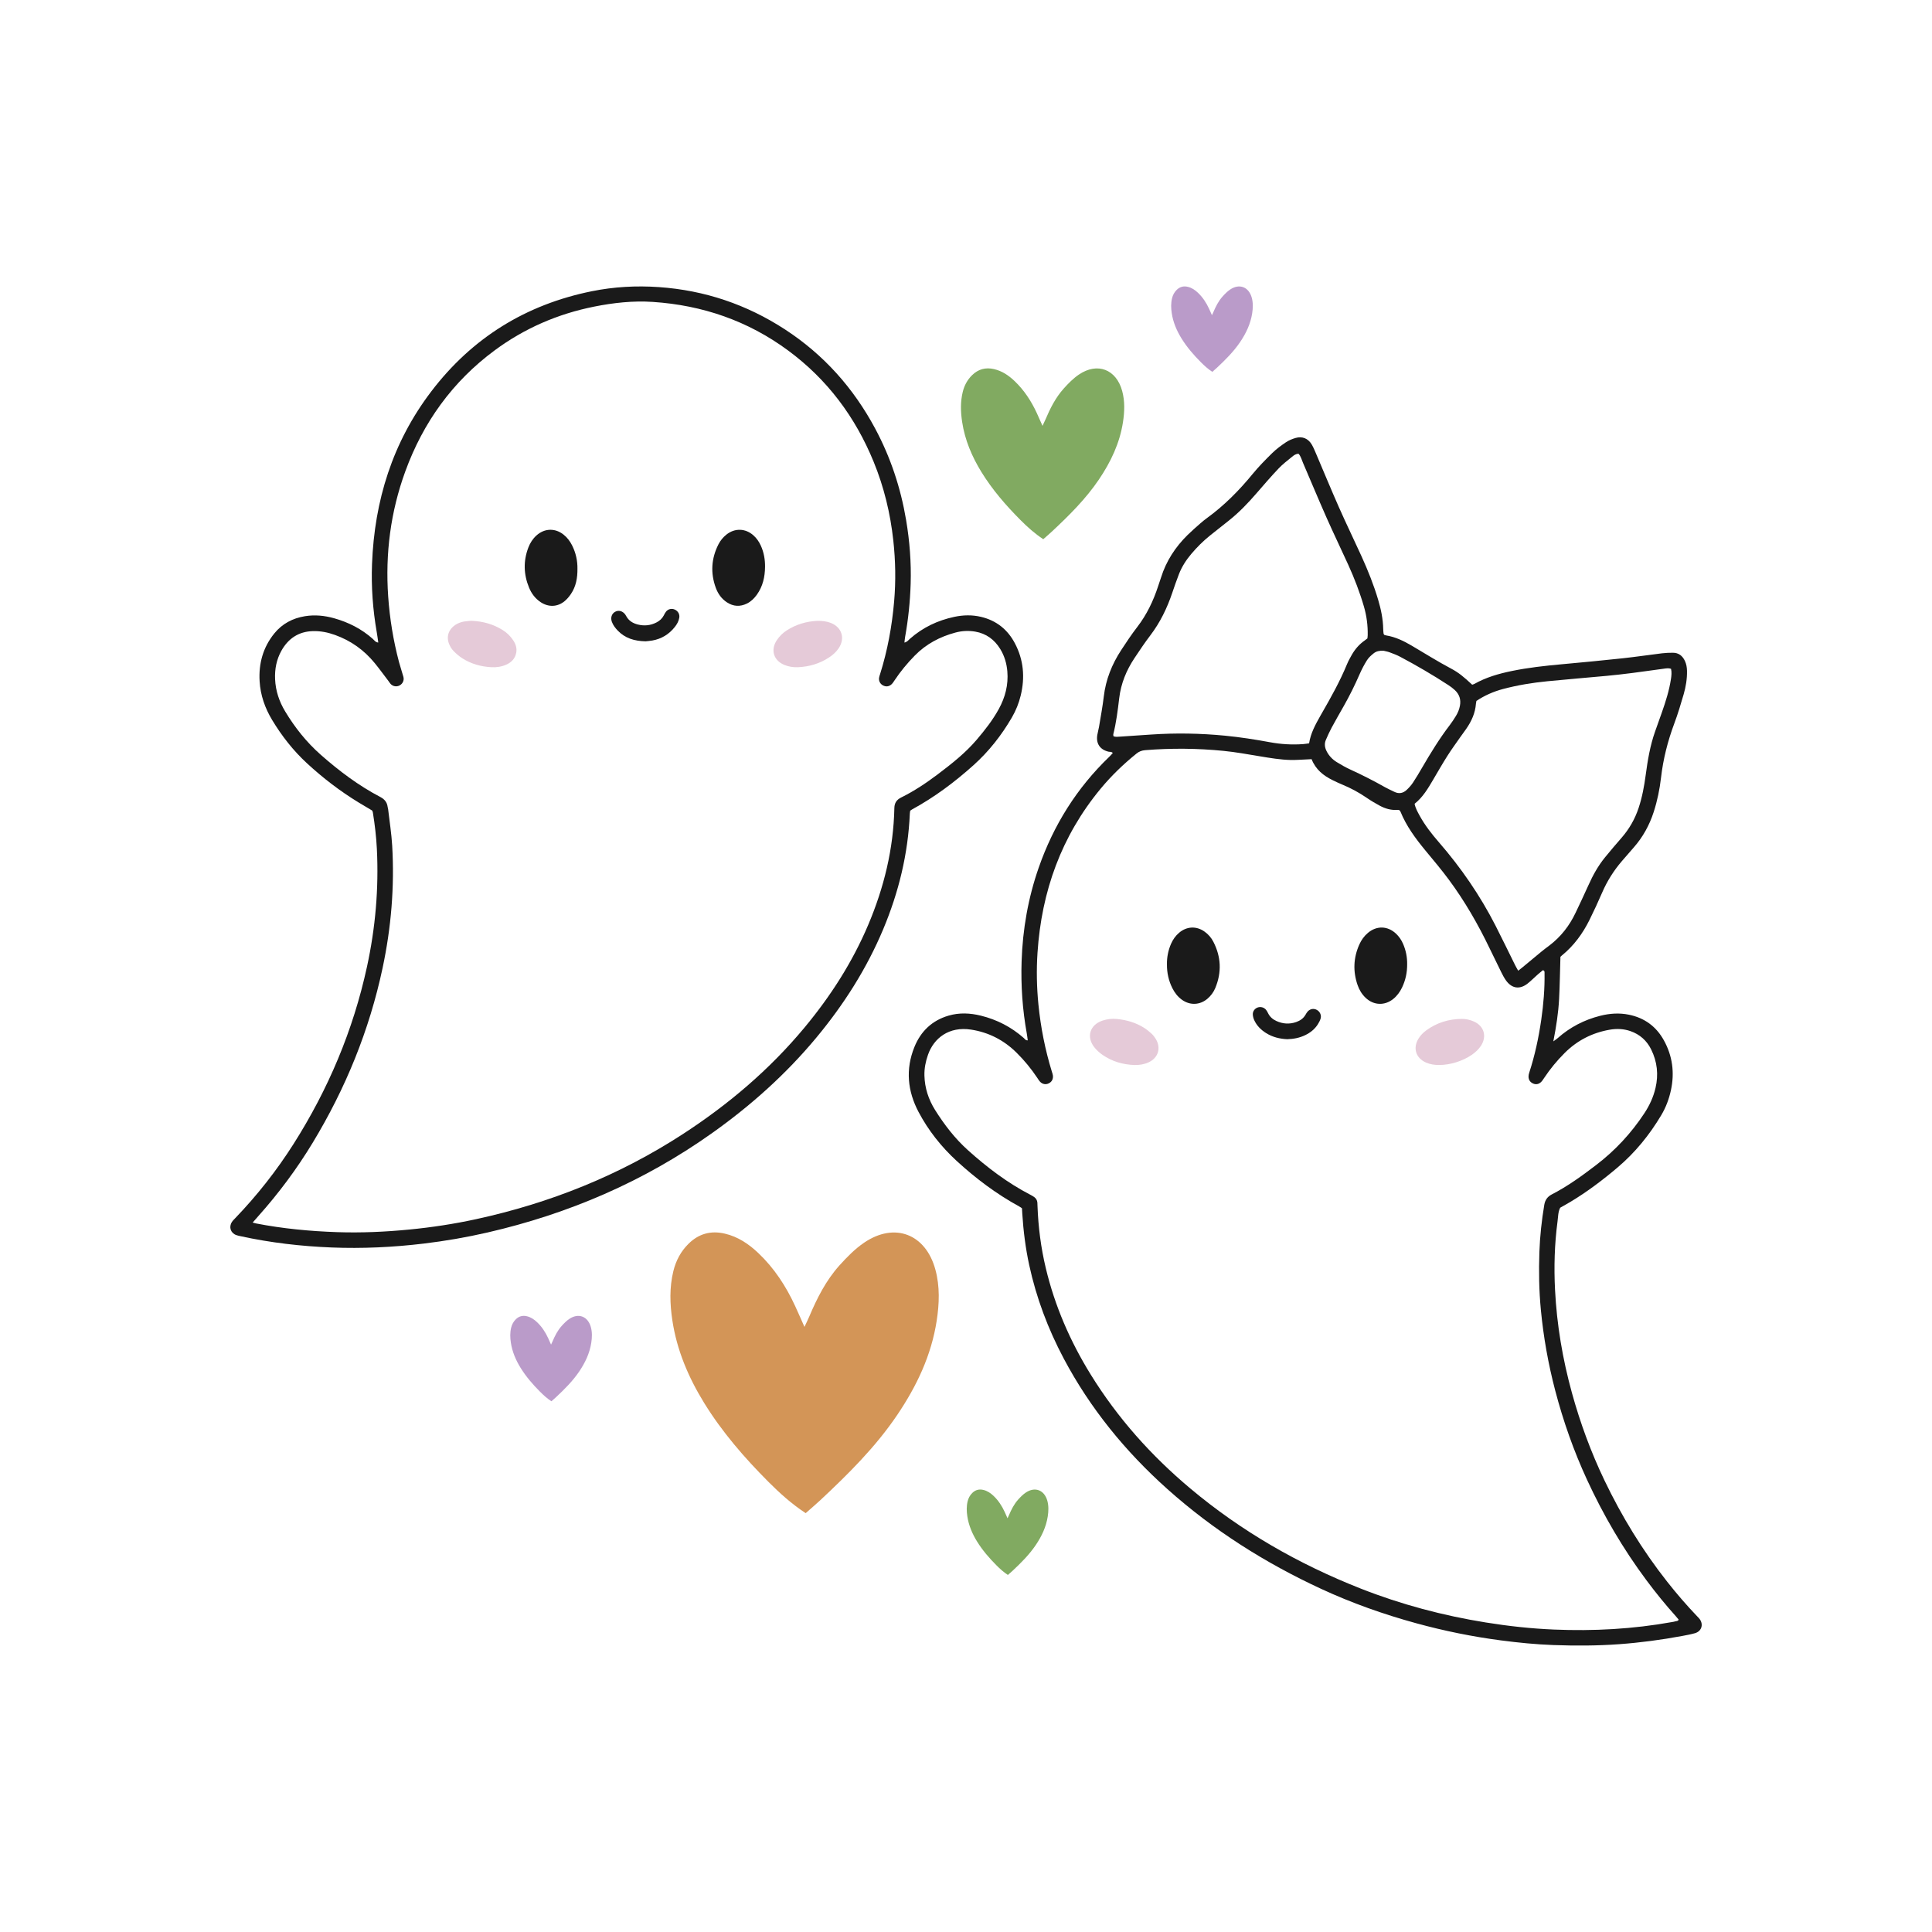 <?xml version="1.0" encoding="utf-8"?>
<svg version="1.1" id="Layer_1" xmlns="http://www.w3.org/2000/svg"
     xmlns:xlink="http://www.w3.org/1999/xlink"
     x="0px" y="0px" viewBox="0 0 504 504"

     xml:space="preserve">
    <style type="text/css">.st0{fill-rule:evenodd;clip-rule:evenodd;}</style>
    <g>
            <g>
                <g>
                    <path fill="#1A1A1A" d="M361.075,165.601c0.159,0.048,0.363,0.134,0.575,0.169c2.409,0.398,4.562,1.45,6.633,2.669
				c3.412,2.008,6.762,4.121,10.265,5.976c1.965,1.041,3.308,2.158,5.494,4.198c0.165-0.055,0.383-0.092,0.564-0.194
				c3.045-1.727,6.36-2.672,9.757-3.373c4.268-0.88,8.589-1.357,12.925-1.75c5.333-0.483,10.664-0.994,15.989-1.566
				c3.435-0.369,6.855-0.886,10.286-1.303c0.939-0.114,1.892-0.147,2.839-0.147c1.504,0,2.506,0.799,3.131,2.121
				c0.388,0.821,0.533,1.694,0.552,2.599c0.043,2.085-0.295,4.127-0.867,6.111c-0.741,2.569-1.518,5.137-2.452,7.64
				c-1.705,4.572-2.893,9.25-3.454,14.101c-0.352,3.048-0.968,6.05-1.917,8.983c-1.117,3.448-2.825,6.543-5.22,9.263
				c-1.033,1.172-2.059,2.351-3.075,3.538c-2.119,2.474-3.841,5.191-5.138,8.191c-1.04,2.405-2.142,4.786-3.303,7.134
				c-1.775,3.59-4.106,6.767-7.237,9.313c-0.129,0.105-0.248,0.223-0.353,0.319c-0.113,3.71-0.162,7.386-0.353,11.054
				c-0.188,3.614-0.753,7.191-1.499,11.013c0.517-0.38,0.829-0.573,1.098-0.813c3.229-2.878,6.957-4.806,11.142-5.862
				c2.464-0.621,4.951-0.792,7.46-0.284c4.076,0.824,7.145,3.075,9.14,6.694c2.244,4.069,2.821,8.423,1.844,12.967
				c-0.496,2.304-1.303,4.491-2.516,6.527c-3.08,5.173-6.822,9.784-11.427,13.682c-3.882,3.286-7.926,6.346-12.293,8.965
				c-0.861,0.516-1.741,1-2.664,1.528c-0.556,1.087-0.528,2.345-0.687,3.542c-0.79,5.935-0.957,11.904-0.654,17.878
				c0.462,9.115,1.977,18.067,4.402,26.864c2.169,7.868,4.976,15.503,8.505,22.864c4.502,9.39,9.902,18.225,16.354,26.415
				c2.455,3.117,5.04,6.113,7.777,8.981c0.231,0.242,0.478,0.474,0.677,0.74c1.072,1.433,0.506,3.217-1.217,3.704
				c-1.071,0.303-2.172,0.506-3.267,0.711c-5.487,1.023-11.009,1.759-16.581,2.163c-5.688,0.412-11.377,0.424-17.066,0.218
				c-4.572-0.166-9.124-0.618-13.664-1.212c-7.477-0.978-14.845-2.479-22.113-4.47c-8.51-2.331-16.811-5.267-24.82-8.975
				c-14.618-6.767-28.099-15.288-40.136-26.054c-10.962-9.805-20.117-21.025-27.021-34.035c-4.101-7.727-7.157-15.846-9.011-24.408
				c-0.958-4.427-1.516-8.905-1.803-13.421c-0.028-0.443-0.051-0.887-0.079-1.375c-0.241-0.158-0.46-0.323-0.697-0.453
				c-5.959-3.259-11.351-7.313-16.337-11.891c-4.012-3.684-7.386-7.938-9.937-12.757c-2.882-5.446-3.447-11.145-1.091-16.959
				c1.669-4.12,4.613-6.93,8.917-8.189c2.8-0.819,5.632-0.683,8.438,0.012c4.188,1.038,7.922,2.959,11.166,5.819
				c0.276,0.243,0.461,0.655,1.046,0.618c-0.082-0.595-0.14-1.186-0.246-1.769c-1.128-6.228-1.561-12.503-1.355-18.829
				c0.273-8.368,1.698-16.522,4.455-24.433c3.868-11.098,9.935-20.799,18.428-28.954c0.31-0.298,0.589-0.627,0.907-0.968
				c-0.36-0.407-0.779-0.267-1.127-0.352c-2.215-0.54-3.277-2.094-2.921-4.337c0.113-0.715,0.331-1.412,0.449-2.127
				c0.434-2.639,0.936-5.272,1.247-7.927c0.518-4.424,2.129-8.416,4.538-12.107c1.341-2.055,2.708-4.102,4.204-6.044
				c2.487-3.229,4.198-6.827,5.449-10.674c0.241-0.742,0.512-1.475,0.745-2.22c1.348-4.304,3.74-7.959,6.934-11.103
				c1.073-1.056,2.215-2.041,3.344-3.038c0.543-0.48,1.111-0.936,1.697-1.362c4.501-3.27,8.371-7.179,11.893-11.474
				c1.588-1.936,3.354-3.737,5.145-5.492c1.068-1.047,2.296-1.952,3.54-2.79c0.771-0.519,1.678-0.896,2.576-1.151
				c1.725-0.489,3.242,0.143,4.163,1.68c0.456,0.761,0.794,1.596,1.144,2.415c1.993,4.666,3.921,9.362,5.975,14.001
				c1.896,4.284,3.946,8.498,5.884,12.764c1.684,3.709,3.201,7.485,4.358,11.398c0.731,2.472,1.258,4.974,1.303,7.562
				c0.007,0.39,0.048,0.779,0.089,1.167C360.926,165.337,360.998,165.432,361.075,165.601z M342.157,198.044
				c-0.522,0.027-0.906,0.051-1.29,0.066c-1.393,0.055-2.787,0.175-4.179,0.144c-2.681-0.059-5.321-0.512-7.963-0.949
				c-3.189-0.528-6.378-1.114-9.591-1.431c-6.787-0.669-13.59-0.731-20.396-0.178c-0.886,0.072-1.59,0.345-2.265,0.891
				c-3.395,2.747-6.53,5.758-9.316,9.121c-10.296,12.425-15.451,26.846-16.502,42.826c-0.297,4.513-0.208,9.032,0.242,13.543
				c0.594,5.96,1.755,11.799,3.513,17.521c0.098,0.318,0.222,0.636,0.261,0.963c0.113,0.946-0.285,1.666-1.093,2.061
				c-0.784,0.383-1.639,0.229-2.284-0.46c-0.264-0.282-0.462-0.627-0.678-0.951c-1.582-2.378-3.387-4.576-5.414-6.584
				c-3.311-3.28-7.285-5.327-11.885-6.033c-5.77-0.885-9.717,2.236-11.236,6.579c-0.614,1.757-0.973,3.545-0.925,5.41
				c0.083,3.264,1.076,6.267,2.795,9.003c2.413,3.84,5.175,7.43,8.557,10.468c4.993,4.486,10.314,8.536,16.305,11.636
				c0.346,0.179,0.691,0.37,1.002,0.601c0.466,0.346,0.75,0.823,0.804,1.411c0.031,0.333,0.028,0.669,0.04,1.003
				c0.198,5.423,0.891,10.781,2.147,16.062c2.357,9.914,6.37,19.137,11.715,27.787c7.013,11.351,15.777,21.167,25.992,29.741
				c13.378,11.23,28.325,19.769,44.53,26.145c10.513,4.137,21.383,7.014,32.543,8.813c5.902,0.952,11.833,1.6,17.799,1.851
				c10.343,0.435,20.634-0.123,30.838-1.965c0.274-0.049,0.555-0.087,0.816-0.178c0.284-0.1,0.673,0.015,0.871-0.448
				c-0.224-0.271-0.457-0.574-0.712-0.857c-2.728-3.029-5.288-6.191-7.723-9.462c-6.087-8.178-11.201-16.929-15.468-26.175
				c-3.466-7.511-6.207-15.29-8.303-23.293c-1.812-6.92-3.062-13.943-3.742-21.064c-0.478-5.007-0.555-10.029-0.38-15.052
				c0.143-4.131,0.595-8.231,1.277-12.309c0.212-1.265,0.837-2.138,1.966-2.718c4.137-2.125,7.876-4.848,11.561-7.662
				c4.974-3.799,9.163-8.309,12.599-13.535c1.331-2.025,2.33-4.186,2.884-6.548c0.822-3.502,0.46-6.875-1.142-10.096
				c-1.145-2.303-2.947-3.896-5.378-4.749c-1.778-0.624-3.61-0.69-5.451-0.368c-4.528,0.793-8.443,2.795-11.702,6.042
				c-2.021,2.014-3.828,4.209-5.407,6.589c-0.245,0.369-0.489,0.76-0.813,1.052c-0.578,0.52-1.268,0.684-2.018,0.357
				c-0.799-0.348-1.209-0.974-1.211-1.835c-0.001-0.328,0.076-0.667,0.179-0.982c1.477-4.52,2.464-9.151,3.146-13.849
				c0.585-4.036,0.918-8.094,0.854-12.177c-0.004-0.258,0.065-0.571-0.428-0.733c-0.406,0.337-0.879,0.71-1.33,1.11
				c-0.877,0.777-1.703,1.616-2.617,2.346c-2.096,1.675-4.201,1.353-5.74-0.861c-0.444-0.638-0.811-1.335-1.158-2.032
				c-1.044-2.097-2.071-4.203-3.085-6.314c-3.002-6.25-6.454-12.24-10.575-17.818c-1.954-2.645-4.089-5.158-6.182-7.698
				c-2.565-3.111-4.944-6.334-6.476-10.104c-0.059-0.145-0.201-0.257-0.308-0.389c-0.175-0.021-0.34-0.068-0.5-0.056
				c-1.673,0.126-3.21-0.342-4.651-1.126c-1.125-0.612-2.237-1.261-3.291-1.987c-2.031-1.398-4.179-2.563-6.458-3.501
				c-0.824-0.339-1.633-0.72-2.432-1.113C345.278,202.363,343.231,200.787,342.157,198.044z M338.761,118.379
				c-0.718-0.007-1.22,0.384-1.684,0.764c-1.207,0.988-2.463,1.94-3.53,3.067c-1.993,2.104-3.886,4.304-5.784,6.497
				c-2.195,2.536-4.503,4.953-7.133,7.045c-1.659,1.319-3.328,2.625-4.98,3.954c-1.787,1.438-3.405,3.05-4.884,4.804
				c-1.34,1.59-2.46,3.32-3.213,5.26c-0.625,1.609-1.192,3.243-1.744,4.879c-1.347,3.99-3.157,7.728-5.722,11.099
				c-1.451,1.906-2.785,3.904-4.115,5.899c-2.132,3.198-3.558,6.664-4.009,10.524c-0.368,3.154-0.77,6.308-1.542,9.4
				c-0.035,0.141,0.037,0.309,0.064,0.502c0.554,0.212,1.112,0.128,1.659,0.093c2.727-0.176,5.454-0.364,8.181-0.549
				c6.416-0.435,12.827-0.323,19.222,0.297c3.937,0.382,7.847,0.989,11.74,1.708c2.861,0.529,5.755,0.706,8.664,0.489
				c0.493-0.037,0.981-0.123,1.552-0.197c0.409-2.644,1.646-4.887,2.905-7.121c0.137-0.243,0.275-0.485,0.415-0.726
				c2.395-4.157,4.733-8.342,6.567-12.788c0.339-0.822,0.774-1.607,1.212-2.383c0.86-1.526,1.982-2.827,3.431-3.832
				c0.227-0.158,0.44-0.337,0.679-0.521c0.028-0.279,0.075-0.553,0.08-0.828c0.047-2.525-0.265-4.997-0.971-7.433
				c-1.089-3.758-2.49-7.396-4.107-10.951c-1.869-4.111-3.837-8.177-5.665-12.305c-2.099-4.739-4.088-9.528-6.138-14.289
				C339.563,119.929,339.363,119.041,338.761,118.379z M396.051,253.233c0.446-0.353,0.789-0.613,1.12-0.887
				c1.674-1.387,3.34-2.785,5.021-4.164c0.646-0.53,1.324-1.023,1.99-1.529c2.995-2.272,5.235-5.151,6.838-8.536
				c1.145-2.418,2.296-4.834,3.392-7.275c1.148-2.557,2.5-4.989,4.271-7.165c1.408-1.73,2.858-3.427,4.323-5.109
				c2.004-2.301,3.486-4.874,4.454-7.783c0.939-2.824,1.468-5.72,1.859-8.65c0.509-3.82,1.143-7.61,2.427-11.262
				c0.592-1.682,1.198-3.36,1.791-5.042c1.003-2.843,1.909-5.712,2.366-8.704c0.134-0.876,0.229-1.753,0.019-2.659
				c-0.663-0.225-1.273-0.104-1.864-0.026c-2.763,0.362-5.519,0.774-8.283,1.125c-2.212,0.281-4.428,0.535-6.648,0.744
				c-5.164,0.485-10.334,0.899-15.495,1.41c-3.887,0.385-7.739,1.01-11.521,2.015c-2.493,0.663-4.823,1.684-6.961,3.114
				c-0.047,0.274-0.103,0.49-0.12,0.709c-0.184,2.47-1.172,4.627-2.569,6.625c-0.511,0.731-1.052,1.443-1.562,2.175
				c-1.115,1.6-2.271,3.175-3.314,4.822c-1.283,2.025-2.478,4.106-3.693,6.173c-1.357,2.31-2.706,4.622-4.869,6.334
				c0.236,1.16,0.789,2.126,1.319,3.095c1.374,2.509,3.127,4.752,4.994,6.901c5.807,6.685,10.785,13.931,14.817,21.816
				c1.726,3.375,3.365,6.794,5.05,10.19C395.443,252.179,395.725,252.645,396.051,253.233z M360.926,169.76
				c-1.086-0.057-1.915,0.138-2.579,0.675c-0.643,0.519-1.297,1.096-1.732,1.783c-0.742,1.171-1.39,2.417-1.945,3.689
				c-1.228,2.814-2.583,5.56-4.095,8.231c-1.071,1.892-2.16,3.775-3.192,5.688c-0.554,1.028-1.027,2.102-1.497,3.173
				c-0.431,0.982-0.315,1.947,0.157,2.904c0.612,1.242,1.528,2.205,2.685,2.914c1.139,0.697,2.304,1.37,3.517,1.925
				c3.094,1.417,6.123,2.953,9.084,4.629c0.774,0.438,1.598,0.788,2.395,1.187c1.199,0.6,2.297,0.384,3.237-0.496
				c0.605-0.567,1.173-1.202,1.633-1.89c0.835-1.251,1.596-2.552,2.354-3.852c2.248-3.856,4.569-7.662,7.288-11.212
				c0.575-0.751,1.089-1.552,1.584-2.36c0.497-0.811,0.852-1.684,1.031-2.631c0.306-1.617-0.141-2.986-1.328-4.093
				c-0.527-0.492-1.117-0.929-1.722-1.323c-4.066-2.648-8.252-5.096-12.539-7.368c-0.882-0.467-1.829-0.821-2.768-1.167
				C361.924,169.954,361.311,169.857,360.926,169.76z"/>
                    <g>
                        <path fill="#E5CAD8" d="M295.942,277.832c-3.013-0.115-5.823-0.914-8.311-2.64c-0.812-0.563-1.584-1.255-2.188-2.033
					c-2.098-2.702-1.113-5.808,2.135-6.904c1.227-0.414,2.5-0.562,3.79-0.433c2.524,0.253,4.92,0.936,7.079,2.298
					c0.701,0.442,1.359,0.973,1.966,1.539c0.441,0.412,0.823,0.914,1.131,1.435c1.377,2.333,0.595,4.851-1.86,6.012
					C298.506,277.665,297.243,277.854,295.942,277.832z"/>
                        <path fill="#E5CAD8" d="M375.403,277.824c-1.183,0.013-2.333-0.168-3.419-0.646c-2.641-1.164-3.449-3.763-1.951-6.22
					c0.53-0.87,1.231-1.583,2.047-2.177c2.745-1.995,5.834-2.949,9.214-2.981c1.128-0.011,2.219,0.237,3.242,0.7
					c2.606,1.179,3.38,3.839,1.839,6.255c-0.639,1.002-1.507,1.779-2.479,2.449C381.555,276.819,378.252,277.838,375.403,277.824z"
                        />
                    </g>
                    <g>
                        <path fill="#1A1A1A" d="M304.422,251.561c-0.031-1.806,0.313-3.597,1.049-5.31c0.491-1.142,1.19-2.137,2.145-2.943
					c1.983-1.675,4.51-1.784,6.623-0.274c0.968,0.692,1.738,1.575,2.281,2.628c2.033,3.945,2.217,7.986,0.51,12.088
					c-0.454,1.09-1.151,2.033-2.061,2.803c-1.956,1.657-4.541,1.76-6.628,0.262c-1.112-0.798-1.922-1.853-2.524-3.065
					C304.859,255.821,304.401,253.773,304.422,251.561z"/>
                        <path fill="#1A1A1A" d="M367.083,251.551c0.017,2.163-0.42,4.157-1.324,6.048c-0.561,1.171-1.31,2.201-2.328,3.016
					c-2.22,1.778-5.07,1.662-7.146-0.285c-0.996-0.934-1.69-2.075-2.132-3.352c-1.238-3.579-1.093-7.113,0.448-10.577
					c0.527-1.185,1.269-2.223,2.27-3.06c2.269-1.897,5.102-1.819,7.268,0.188c0.831,0.77,1.449,1.687,1.895,2.722
					C366.77,247.963,367.114,249.755,367.083,251.551z"/>
                        <path fill="#1A1A1A" d="M335.809,271.096c-1.956-0.086-3.828-0.535-5.523-1.597c-1.349-0.845-2.448-1.931-3.107-3.397
					c-0.2-0.445-0.331-0.95-0.359-1.436c-0.047-0.82,0.486-1.547,1.211-1.822c0.8-0.305,1.717-0.072,2.258,0.608
					c0.205,0.258,0.366,0.558,0.511,0.856c0.46,0.947,1.212,1.598,2.139,2.027c1.684,0.778,3.429,0.901,5.195,0.286
					c1.025-0.357,1.885-0.942,2.44-1.913c0.165-0.288,0.332-0.586,0.553-0.829c0.659-0.728,1.603-0.875,2.424-0.413
					c0.796,0.448,1.228,1.399,0.946,2.282c-0.167,0.522-0.433,1.027-0.73,1.491c-0.801,1.251-1.932,2.143-3.255,2.787
					C339.038,270.743,337.464,271.051,335.809,271.096z"/>
                    </g>
                </g>
                <g>
                    <path fill="#1A1A1A" d="M97.095,211.452c-1.172-0.698-2.374-1.399-3.561-2.123c-4.827-2.945-9.297-6.376-13.445-10.203
				c-3.585-3.307-6.581-7.129-9.1-11.311c-1.871-3.106-3.044-6.453-3.262-10.091c-0.278-4.636,0.9-8.869,3.844-12.492
				c2.046-2.518,4.783-3.968,7.992-4.485c2.578-0.415,5.114-0.163,7.616,0.541c3.758,1.059,7.159,2.779,10.087,5.396
				c0.396,0.354,0.704,0.883,1.417,0.933c-0.134-0.912-0.242-1.791-0.394-2.662c-1.03-5.902-1.467-11.85-1.238-17.833
				c0.631-16.546,5.348-31.739,15.449-45.003c10.641-13.975,24.669-22.668,41.901-26.147c5.775-1.166,11.595-1.486,17.478-1.077
				c11.945,0.83,22.914,4.537,32.926,11.058c10.077,6.564,17.837,15.269,23.505,25.853c4.01,7.489,6.648,15.448,8.06,23.821
				c0.931,5.518,1.365,11.072,1.192,16.665c-0.143,4.633-0.619,9.236-1.436,13.802c-0.085,0.476-0.121,0.961-0.191,1.534
				c0.726-0.157,1.052-0.647,1.453-1.001c3.343-2.948,7.234-4.789,11.567-5.709c2.315-0.491,4.655-0.548,6.974,0.005
				c3.979,0.948,6.911,3.275,8.814,6.876c2.295,4.341,2.68,8.915,1.528,13.649c-0.491,2.017-1.262,3.93-2.305,5.724
				c-2.711,4.664-6.018,8.868-10.034,12.468c-4.914,4.405-10.178,8.345-15.991,11.512c-0.146,0.08-0.278,0.185-0.489,0.327
				c-0.031,0.215-0.094,0.482-0.105,0.75c-0.45,10.484-2.891,20.51-6.938,30.165c-4.327,10.323-10.277,19.652-17.41,28.244
				c-7.961,9.591-17.174,17.817-27.33,25.02c-17.751,12.589-37.341,20.998-58.502,25.867c-5.494,1.264-11.042,2.22-16.635,2.891
				c-7.99,0.959-16.013,1.337-24.055,1.016c-7.982-0.319-15.897-1.237-23.711-2.941c-0.381-0.083-0.766-0.162-1.131-0.293
				c-1.462-0.529-1.993-2.09-1.144-3.403c0.239-0.37,0.565-0.688,0.873-1.009c5.7-5.935,10.775-12.369,15.184-19.312
				c9.084-14.303,15.581-29.684,19.185-46.271c2.205-10.146,3.099-20.392,2.58-30.758c-0.159-3.177-0.534-6.336-1.04-9.477
				C97.247,211.804,97.166,211.652,97.095,211.452z M65.912,318.928c0.469,0.125,0.669,0.191,0.874,0.231
				c6.971,1.355,14.018,2.023,21.106,2.268c6.31,0.218,12.61-0.067,18.89-0.677c5.831-0.567,11.622-1.448,17.348-2.691
				c19.31-4.193,37.377-11.408,53.985-22.197c11.918-7.743,22.642-16.839,31.744-27.786c6.778-8.153,12.471-16.992,16.62-26.778
				c4.133-9.75,6.612-19.88,6.833-30.505c0.028-1.348,0.606-2.174,1.775-2.751c3.413-1.686,6.566-3.795,9.596-6.085
				c3.608-2.727,7.16-5.523,10.113-8.99c2.138-2.51,4.164-5.1,5.758-8.001c1.678-3.055,2.523-6.304,2.231-9.807
				c-0.174-2.088-0.757-4.066-1.851-5.851c-1.501-2.449-3.659-4.042-6.517-4.536c-1.718-0.297-3.455-0.214-5.148,0.238
				c-4.065,1.084-7.675,2.991-10.641,6.02c-1.956,1.998-3.733,4.144-5.282,6.476c-0.245,0.369-0.488,0.763-0.816,1.048
				c-0.646,0.561-1.395,0.657-2.177,0.254c-0.714-0.368-1.131-1.11-1.04-1.936c0.036-0.327,0.158-0.646,0.258-0.963
				c1.955-6.198,3.119-12.552,3.68-19.016c0.46-5.295,0.363-10.586-0.212-15.875c-0.771-7.088-2.43-13.949-5.129-20.545
				c-4.799-11.728-12.13-21.537-22.365-29.078c-10.482-7.723-22.309-11.775-35.251-12.635c-5.15-0.342-10.248,0.218-15.302,1.229
				c-9.497,1.899-18.18,5.658-25.966,11.422c-10.994,8.139-18.64,18.784-23.306,31.587c-3.837,10.528-5.228,21.407-4.457,32.583
				c0.401,5.808,1.342,11.518,2.828,17.141c0.342,1.293,0.793,2.557,1.144,3.847c0.25,0.918-0.199,1.833-1.017,2.253
				c-0.772,0.396-1.674,0.26-2.306-0.385c-0.231-0.236-0.39-0.54-0.593-0.805c-1.183-1.551-2.33-3.133-3.563-4.643
				c-2.777-3.403-6.22-5.862-10.379-7.354c-1.871-0.671-3.755-1.047-5.726-0.997c-3.744,0.095-6.459,1.927-8.248,5.128
				c-1.279,2.289-1.757,4.801-1.64,7.423c0.135,3.024,1.069,5.808,2.616,8.38c2.546,4.234,5.599,8.071,9.311,11.341
				c4.784,4.214,9.856,8.039,15.529,11.006c1.06,0.554,1.754,1.35,1.902,2.569c0.027,0.221,0.11,0.434,0.135,0.655
				c0.364,3.158,0.87,6.307,1.055,9.476c0.629,10.753-0.266,21.392-2.511,31.935c-3.463,16.258-9.657,31.412-18.254,45.601
				c-4.115,6.792-8.844,13.142-14.135,19.069C66.965,317.711,66.533,318.216,65.912,318.928z"/>
                    <g>
                        <path fill="#E5CAD8" d="M122.909,161.944c3.151,0.122,5.784,0.906,8.203,2.404c1.156,0.716,2.098,1.654,2.83,2.789
					c0.619,0.959,0.945,2.006,0.72,3.171c-0.29,1.502-1.24,2.467-2.573,3.068c-1.236,0.557-2.567,0.748-3.914,0.676
					c-2.712-0.145-5.273-0.855-7.571-2.325c-0.835-0.534-1.61-1.198-2.298-1.912c-0.489-0.507-0.883-1.159-1.15-1.816
					c-0.779-1.914-0.135-3.813,1.588-4.961c0.706-0.471,1.491-0.759,2.317-0.901C121.771,162.015,122.497,161.985,122.909,161.944z"
                        />
                        <path fill="#E5CAD8" d="M213.314,161.955c1.127,0.004,2.288,0.107,3.395,0.536c2.933,1.138,3.828,4.066,2.042,6.674
					c-0.671,0.98-1.553,1.741-2.539,2.384c-2.437,1.591-5.134,2.373-8.022,2.507c-1.233,0.057-2.449-0.133-3.594-0.607
					c-2.797-1.158-3.633-3.908-1.95-6.436c0.683-1.026,1.544-1.892,2.594-2.563C207.689,162.885,210.37,162.078,213.314,161.955z"/>
                    </g>
                    <g>
                        <path fill="#1A1A1A" d="M150.637,148.358c0.029,2.396-0.371,4.626-1.697,6.591c-0.462,0.684-1.014,1.343-1.646,1.868
					c-1.856,1.541-4.174,1.618-6.205,0.301c-1.456-0.944-2.449-2.295-3.089-3.858c-1.409-3.438-1.504-6.931-0.166-10.43
					c0.465-1.216,1.151-2.283,2.126-3.158c2.079-1.866,4.818-1.962,7.021-0.236c0.983,0.77,1.715,1.746,2.271,2.855
					C150.217,144.22,150.67,146.268,150.637,148.358z"/>
                        <path fill="#1A1A1A" d="M199.576,147.876c-0.027,2.618-0.574,5.085-2.128,7.254c-0.69,0.964-1.514,1.782-2.591,2.314
					c-1.803,0.89-3.55,0.787-5.229-0.315c-1.405-0.922-2.336-2.245-2.9-3.786c-1.415-3.861-1.176-7.653,0.685-11.326
					c0.51-1.005,1.216-1.868,2.102-2.569c2.182-1.727,4.944-1.642,7.027,0.208c0.847,0.752,1.472,1.665,1.938,2.693
					C199.277,144.105,199.597,145.956,199.576,147.876z"/>
                        <path fill="#1A1A1A" d="M168.407,167.299c-2.957-0.065-5.396-0.82-7.319-2.861c-0.618-0.655-1.152-1.365-1.467-2.215
					c-0.397-1.069-0.055-2.12,0.829-2.617c0.903-0.508,1.954-0.239,2.648,0.684c0.1,0.133,0.183,0.28,0.261,0.427
					c0.652,1.218,1.729,1.87,3.016,2.196c1.682,0.426,3.32,0.264,4.873-0.532c0.81-0.415,1.472-0.998,1.903-1.82
					c0.181-0.344,0.352-0.704,0.594-1.002c0.57-0.703,1.468-0.902,2.257-0.552c0.881,0.391,1.36,1.229,1.196,2.163
					c-0.158,0.9-0.599,1.679-1.157,2.384c-1.513,1.913-3.469,3.113-5.877,3.538C169.508,167.207,168.838,167.249,168.407,167.299z"
                        />
                    </g>
                </g>
            </g>
        <g>
                <path fill="#D39557" d="M210.179,394.734c-3.704-2.435-6.779-5.219-9.713-8.161c-6.286-6.304-12.1-13.002-16.785-20.61
			c-4.096-6.652-7.108-13.739-8.284-21.509c-0.65-4.291-0.782-8.601,0.262-12.867c0.672-2.747,1.959-5.168,3.992-7.161
			c2.659-2.605,5.791-3.457,9.427-2.612c3.452,0.803,6.249,2.701,8.764,5.087c4.137,3.925,7.189,8.612,9.568,13.761
			c0.776,1.679,1.51,3.377,2.449,5.483c0.524-1.124,0.906-1.882,1.235-2.662c2.04-4.824,4.391-9.492,7.916-13.405
			c1.949-2.162,4.051-4.306,6.444-5.927c7.942-5.38,16.03-2.248,18.558,7.043c1.198,4.402,1.028,8.885,0.342,13.341
			c-1.391,9.039-5.224,17.076-10.295,24.58c-5.653,8.366-12.769,15.416-20.101,22.267
			C212.77,392.492,211.528,393.54,210.179,394.734z"/>
            <path fill="#81AA61" d="M272.157,140.659c-2.254-1.482-4.125-3.175-5.91-4.966c-3.825-3.836-7.363-7.911-10.213-12.54
			c-2.492-4.048-4.325-8.36-5.041-13.088c-0.395-2.611-0.476-5.233,0.159-7.829c0.409-1.672,1.192-3.145,2.429-4.357
			c1.618-1.585,3.524-2.103,5.736-1.589c2.101,0.488,3.802,1.643,5.332,3.095c2.517,2.388,4.374,5.24,5.822,8.373
			c0.472,1.022,0.919,2.055,1.49,3.337c0.319-0.684,0.551-1.145,0.752-1.62c1.241-2.935,2.672-5.776,4.817-8.156
			c1.186-1.316,2.465-2.62,3.921-3.606c4.832-3.274,9.754-1.368,11.292,4.285c0.729,2.678,0.626,5.406,0.208,8.118
			c-0.846,5.5-3.179,10.39-6.264,14.956c-3.44,5.09-7.77,9.38-12.231,13.549C273.734,139.295,272.978,139.933,272.157,140.659z"/>
            <path fill="#BA9BC9" d="M316.257,97.004c-1.127-0.741-2.063-1.588-2.955-2.483c-1.913-1.918-3.681-3.956-5.107-6.27
			c-1.246-2.024-2.162-4.18-2.52-6.544c-0.198-1.305-0.238-2.617,0.08-3.915c0.204-0.836,0.596-1.572,1.215-2.179
			c0.809-0.793,1.762-1.052,2.868-0.795c1.05,0.244,1.901,0.822,2.666,1.548c1.259,1.194,2.187,2.62,2.911,4.187
			c0.236,0.511,0.459,1.027,0.745,1.668c0.159-0.342,0.276-0.573,0.376-0.81c0.621-1.468,1.336-2.888,2.408-4.078
			c0.593-0.658,1.232-1.31,1.96-1.803c2.416-1.637,4.877-0.684,5.646,2.143c0.364,1.339,0.313,2.703,0.104,4.059
			c-0.423,2.75-1.589,5.195-3.132,7.478c-1.72,2.545-3.885,4.69-6.116,6.774C317.046,96.322,316.668,96.641,316.257,97.004z"/>
            <path fill="#BA9BC9" d="M143.849,365.551c-1.127-0.741-2.063-1.588-2.955-2.483c-1.913-1.918-3.681-3.956-5.107-6.27
			c-1.246-2.024-2.162-4.18-2.52-6.544c-0.198-1.305-0.238-2.617,0.08-3.915c0.204-0.836,0.596-1.572,1.215-2.179
			c0.809-0.793,1.762-1.052,2.868-0.795c1.05,0.244,1.901,0.822,2.666,1.548c1.259,1.194,2.187,2.62,2.911,4.187
			c0.236,0.511,0.459,1.027,0.745,1.668c0.159-0.342,0.276-0.573,0.376-0.81c0.621-1.468,1.336-2.888,2.408-4.078
			c0.593-0.658,1.232-1.31,1.96-1.803c2.416-1.637,4.877-0.684,5.646,2.143c0.364,1.339,0.313,2.703,0.104,4.059
			c-0.423,2.75-1.589,5.195-3.132,7.478c-1.72,2.545-3.885,4.69-6.116,6.774C144.637,364.869,144.259,365.188,143.849,365.551z"/>
            <path fill="#81AA61" d="M262.928,410.856c-1.127-0.741-2.063-1.588-2.955-2.483c-1.913-1.918-3.681-3.956-5.107-6.27
			c-1.246-2.024-2.162-4.18-2.52-6.544c-0.198-1.305-0.238-2.617,0.08-3.915c0.204-0.836,0.596-1.572,1.215-2.179
			c0.809-0.793,1.762-1.052,2.868-0.795c1.05,0.244,1.901,0.822,2.666,1.548c1.259,1.194,2.187,2.62,2.911,4.187
			c0.236,0.511,0.459,1.027,0.745,1.668c0.159-0.342,0.276-0.573,0.376-0.81c0.621-1.468,1.336-2.888,2.408-4.078
			c0.593-0.658,1.232-1.31,1.96-1.803c2.416-1.637,4.877-0.684,5.646,2.143c0.364,1.339,0.313,2.703,0.104,4.059
			c-0.423,2.75-1.589,5.195-3.132,7.478c-1.72,2.545-3.885,4.69-6.116,6.774C263.716,410.173,263.338,410.492,262.928,410.856z"/>
            </g>
        </g>
</svg>
